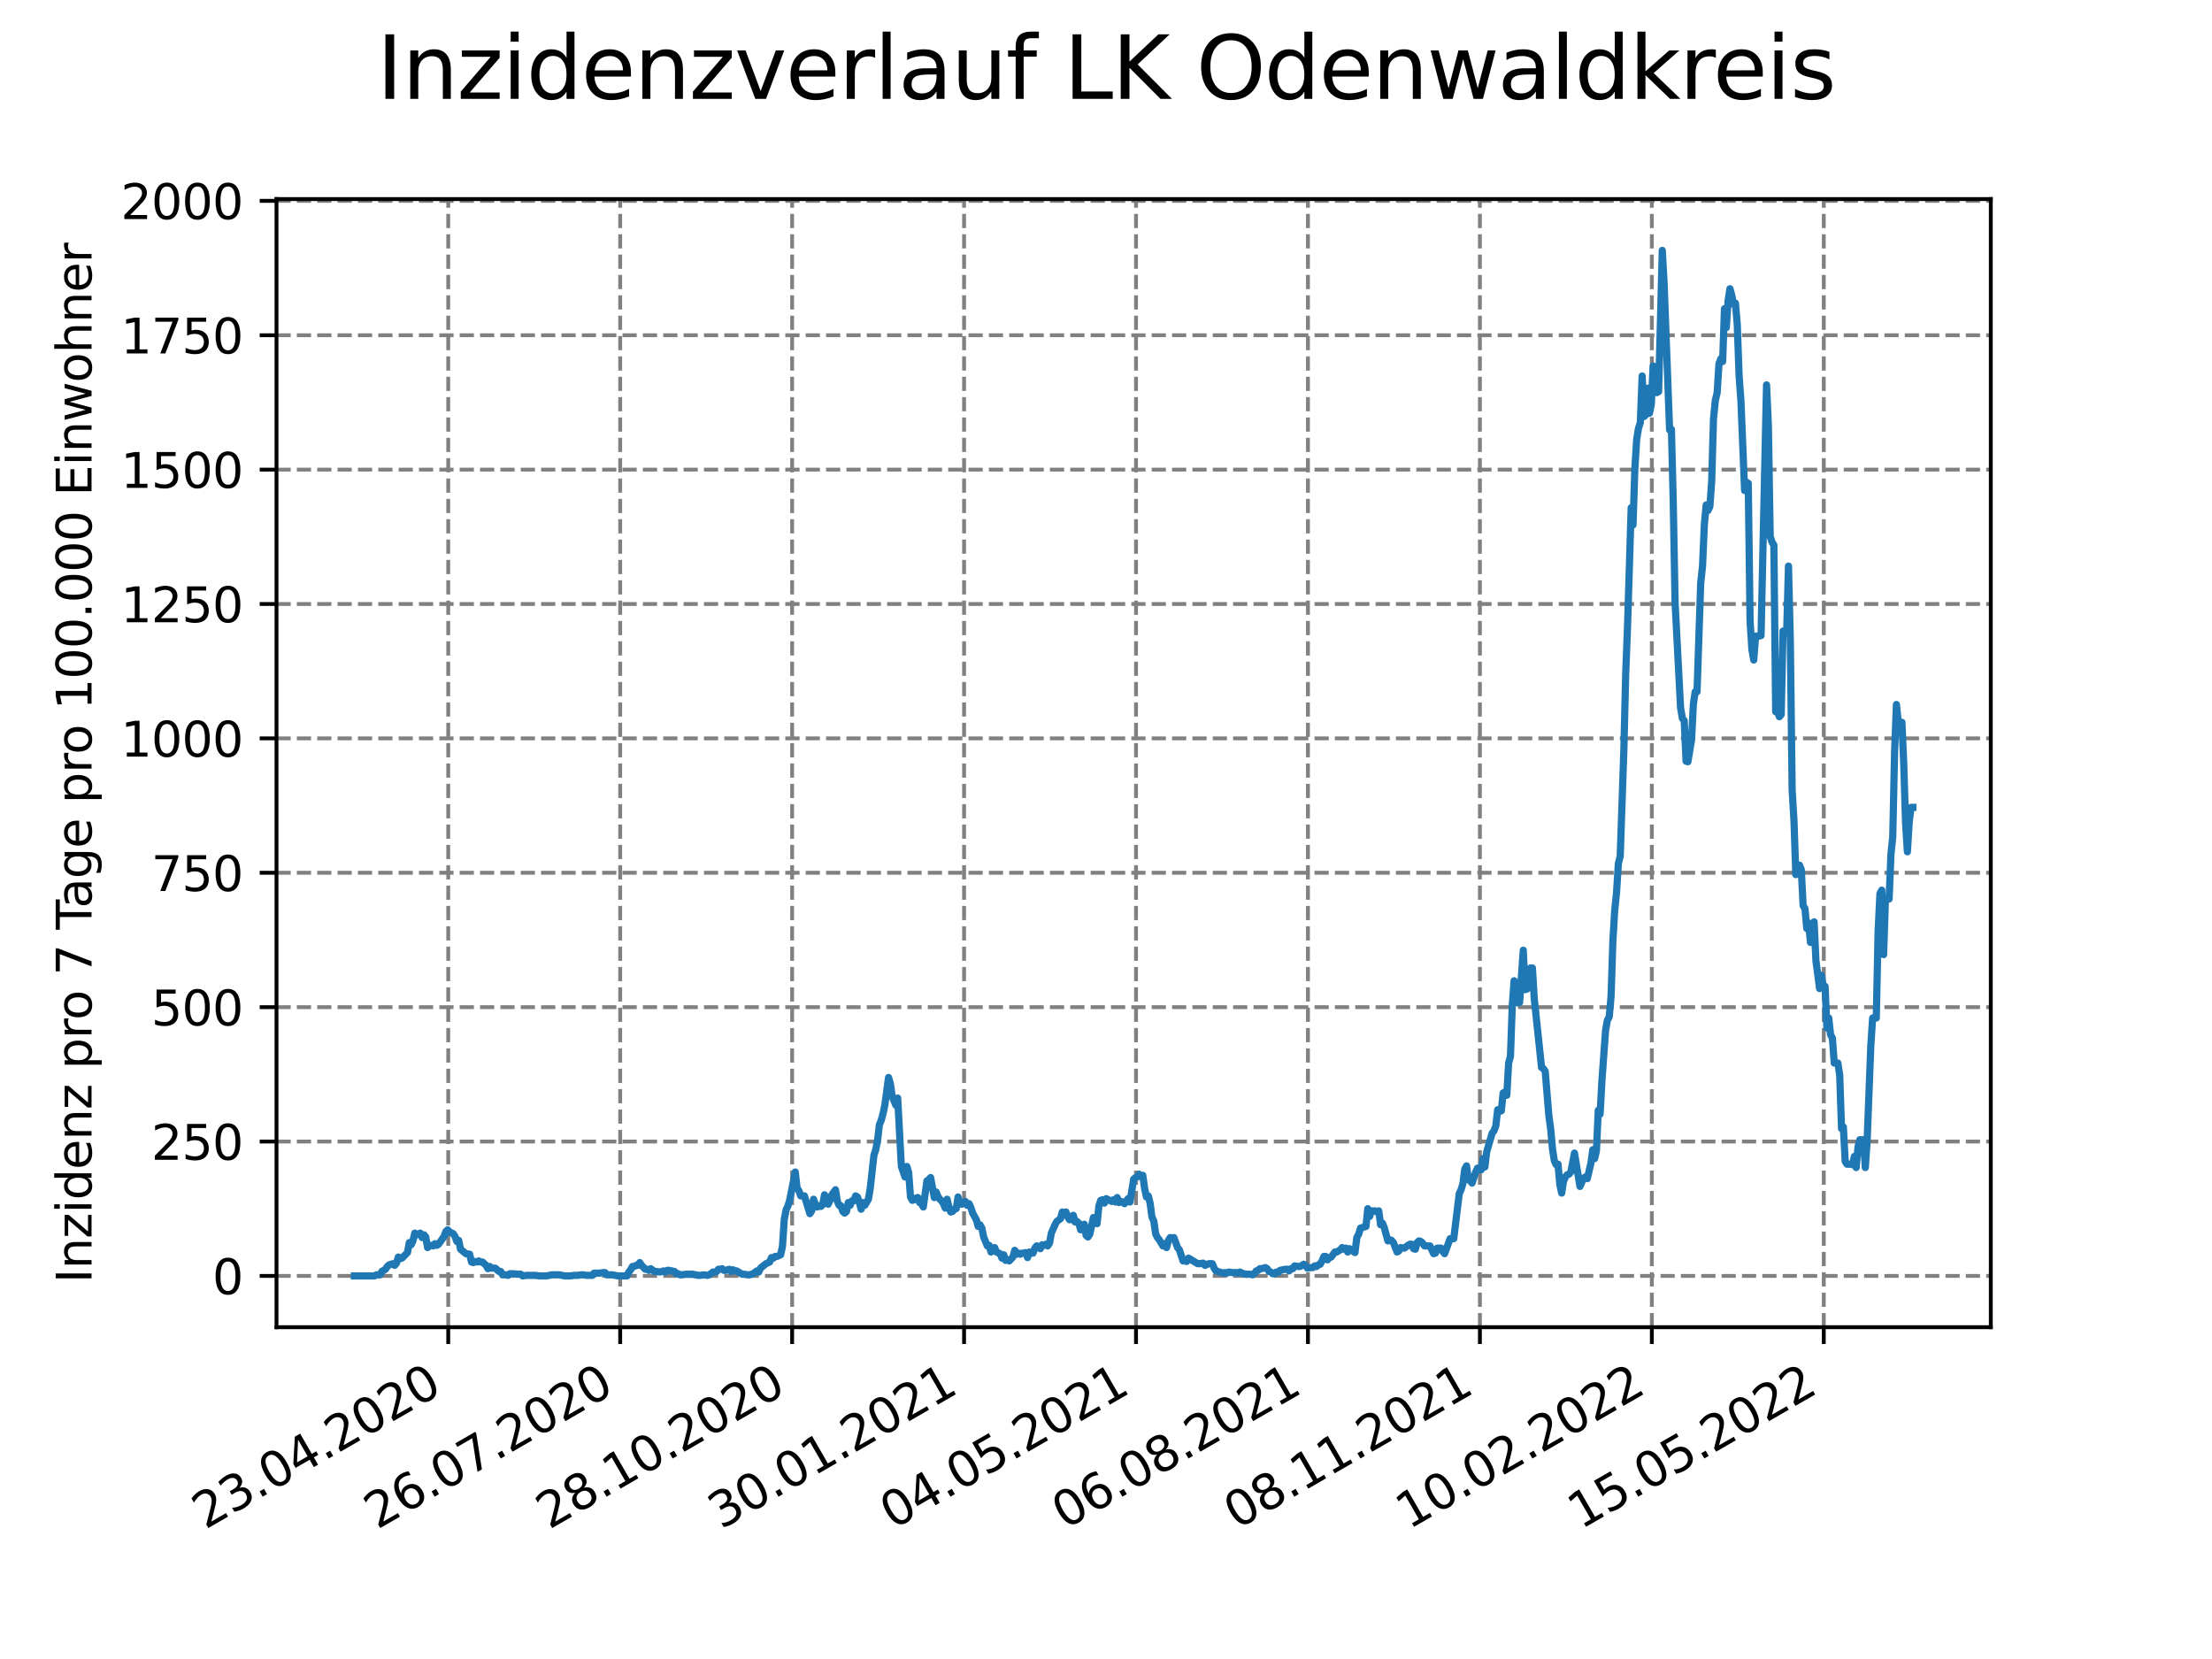 <?xml version="1.0" encoding="utf-8" standalone="no"?>
<!DOCTYPE svg PUBLIC "-//W3C//DTD SVG 1.1//EN"
  "http://www.w3.org/Graphics/SVG/1.1/DTD/svg11.dtd">
<svg xmlns:xlink="http://www.w3.org/1999/xlink" width="460.8pt" height="345.6pt" viewBox="0 0 460.8 345.6" xmlns="http://www.w3.org/2000/svg" version="1.1">
 <defs>
  <style type="text/css">*{stroke-linejoin: round; stroke-linecap: butt}</style>
 </defs>
 <g id="figure_1">
  <g id="patch_1">
   <path d="M 0 345.6 
L 460.8 345.6 
L 460.8 0 
L 0 0 
z
" style="fill: #ffffff"/>
  </g>
  <g id="axes_1">
   <g id="patch_2">
    <path d="M 57.6 276.48 
L 414.72 276.48 
L 414.72 41.472 
L 57.6 41.472 
z
" style="fill: #ffffff"/>
   </g>
   <g id="matplotlib.axis_1">
    <g id="xtick_1">
     <g id="line2d_1">
      <path d="M 93.377 276.48 
L 93.377 41.472 
" clip-path="url(#p7e1a5d6725)" style="fill: none; stroke-dasharray: 2.96,1.28; stroke-dashoffset: 0; stroke: #808080; stroke-width: 0.8"/>
     </g>
     <g id="line2d_2">
      <defs>
       <path id="m91a4642783" d="M 0 0 
L 0 3.5 
" style="stroke: #000000; stroke-width: 0.8"/>
      </defs>
      <g>
       <use xlink:href="#m91a4642783" x="93.377" y="276.48" style="stroke: #000000; stroke-width: 0.8"/>
      </g>
     </g>
     <g id="text_1">
      <!-- 23.04.2020 -->
      <g transform="translate(42.752 318.689)rotate(-30)scale(0.1 -0.1)">
       <defs>
        <path id="DejaVuSans-32" d="M 1228 531 
L 3431 531 
L 3431 0 
L 469 0 
L 469 531 
Q 828 903 1448 1529 
Q 2069 2156 2228 2338 
Q 2531 2678 2651 2914 
Q 2772 3150 2772 3378 
Q 2772 3750 2511 3984 
Q 2250 4219 1831 4219 
Q 1534 4219 1204 4116 
Q 875 4013 500 3803 
L 500 4441 
Q 881 4594 1212 4672 
Q 1544 4750 1819 4750 
Q 2544 4750 2975 4387 
Q 3406 4025 3406 3419 
Q 3406 3131 3298 2873 
Q 3191 2616 2906 2266 
Q 2828 2175 2409 1742 
Q 1991 1309 1228 531 
z
" transform="scale(0.016)"/>
        <path id="DejaVuSans-33" d="M 2597 2516 
Q 3050 2419 3304 2112 
Q 3559 1806 3559 1356 
Q 3559 666 3084 287 
Q 2609 -91 1734 -91 
Q 1441 -91 1130 -33 
Q 819 25 488 141 
L 488 750 
Q 750 597 1062 519 
Q 1375 441 1716 441 
Q 2309 441 2620 675 
Q 2931 909 2931 1356 
Q 2931 1769 2642 2001 
Q 2353 2234 1838 2234 
L 1294 2234 
L 1294 2753 
L 1863 2753 
Q 2328 2753 2575 2939 
Q 2822 3125 2822 3475 
Q 2822 3834 2567 4026 
Q 2313 4219 1838 4219 
Q 1578 4219 1281 4162 
Q 984 4106 628 3988 
L 628 4550 
Q 988 4650 1302 4700 
Q 1616 4750 1894 4750 
Q 2613 4750 3031 4423 
Q 3450 4097 3450 3541 
Q 3450 3153 3228 2886 
Q 3006 2619 2597 2516 
z
" transform="scale(0.016)"/>
        <path id="DejaVuSans-2e" d="M 684 794 
L 1344 794 
L 1344 0 
L 684 0 
L 684 794 
z
" transform="scale(0.016)"/>
        <path id="DejaVuSans-30" d="M 2034 4250 
Q 1547 4250 1301 3770 
Q 1056 3291 1056 2328 
Q 1056 1369 1301 889 
Q 1547 409 2034 409 
Q 2525 409 2770 889 
Q 3016 1369 3016 2328 
Q 3016 3291 2770 3770 
Q 2525 4250 2034 4250 
z
M 2034 4750 
Q 2819 4750 3233 4129 
Q 3647 3509 3647 2328 
Q 3647 1150 3233 529 
Q 2819 -91 2034 -91 
Q 1250 -91 836 529 
Q 422 1150 422 2328 
Q 422 3509 836 4129 
Q 1250 4750 2034 4750 
z
" transform="scale(0.016)"/>
        <path id="DejaVuSans-34" d="M 2419 4116 
L 825 1625 
L 2419 1625 
L 2419 4116 
z
M 2253 4666 
L 3047 4666 
L 3047 1625 
L 3713 1625 
L 3713 1100 
L 3047 1100 
L 3047 0 
L 2419 0 
L 2419 1100 
L 313 1100 
L 313 1709 
L 2253 4666 
z
" transform="scale(0.016)"/>
       </defs>
       <use xlink:href="#DejaVuSans-32"/>
       <use xlink:href="#DejaVuSans-33" x="63.623"/>
       <use xlink:href="#DejaVuSans-2e" x="127.246"/>
       <use xlink:href="#DejaVuSans-30" x="159.033"/>
       <use xlink:href="#DejaVuSans-34" x="222.656"/>
       <use xlink:href="#DejaVuSans-2e" x="286.279"/>
       <use xlink:href="#DejaVuSans-32" x="318.066"/>
       <use xlink:href="#DejaVuSans-30" x="381.689"/>
       <use xlink:href="#DejaVuSans-32" x="445.312"/>
       <use xlink:href="#DejaVuSans-30" x="508.936"/>
      </g>
     </g>
    </g>
    <g id="xtick_2">
     <g id="line2d_3">
      <path d="M 129.196 276.48 
L 129.196 41.472 
" clip-path="url(#p7e1a5d6725)" style="fill: none; stroke-dasharray: 2.96,1.28; stroke-dashoffset: 0; stroke: #808080; stroke-width: 0.8"/>
     </g>
     <g id="line2d_4">
      <g>
       <use xlink:href="#m91a4642783" x="129.196" y="276.48" style="stroke: #000000; stroke-width: 0.8"/>
      </g>
     </g>
     <g id="text_2">
      <!-- 26.07.2020 -->
      <g transform="translate(78.571 318.689)rotate(-30)scale(0.1 -0.1)">
       <defs>
        <path id="DejaVuSans-36" d="M 2113 2584 
Q 1688 2584 1439 2293 
Q 1191 2003 1191 1497 
Q 1191 994 1439 701 
Q 1688 409 2113 409 
Q 2538 409 2786 701 
Q 3034 994 3034 1497 
Q 3034 2003 2786 2293 
Q 2538 2584 2113 2584 
z
M 3366 4563 
L 3366 3988 
Q 3128 4100 2886 4159 
Q 2644 4219 2406 4219 
Q 1781 4219 1451 3797 
Q 1122 3375 1075 2522 
Q 1259 2794 1537 2939 
Q 1816 3084 2150 3084 
Q 2853 3084 3261 2657 
Q 3669 2231 3669 1497 
Q 3669 778 3244 343 
Q 2819 -91 2113 -91 
Q 1303 -91 875 529 
Q 447 1150 447 2328 
Q 447 3434 972 4092 
Q 1497 4750 2381 4750 
Q 2619 4750 2861 4703 
Q 3103 4656 3366 4563 
z
" transform="scale(0.016)"/>
        <path id="DejaVuSans-37" d="M 525 4666 
L 3525 4666 
L 3525 4397 
L 1831 0 
L 1172 0 
L 2766 4134 
L 525 4134 
L 525 4666 
z
" transform="scale(0.016)"/>
       </defs>
       <use xlink:href="#DejaVuSans-32"/>
       <use xlink:href="#DejaVuSans-36" x="63.623"/>
       <use xlink:href="#DejaVuSans-2e" x="127.246"/>
       <use xlink:href="#DejaVuSans-30" x="159.033"/>
       <use xlink:href="#DejaVuSans-37" x="222.656"/>
       <use xlink:href="#DejaVuSans-2e" x="286.279"/>
       <use xlink:href="#DejaVuSans-32" x="318.066"/>
       <use xlink:href="#DejaVuSans-30" x="381.689"/>
       <use xlink:href="#DejaVuSans-32" x="445.312"/>
       <use xlink:href="#DejaVuSans-30" x="508.936"/>
      </g>
     </g>
    </g>
    <g id="xtick_3">
     <g id="line2d_5">
      <path d="M 165.015 276.48 
L 165.015 41.472 
" clip-path="url(#p7e1a5d6725)" style="fill: none; stroke-dasharray: 2.96,1.28; stroke-dashoffset: 0; stroke: #808080; stroke-width: 0.8"/>
     </g>
     <g id="line2d_6">
      <g>
       <use xlink:href="#m91a4642783" x="165.015" y="276.48" style="stroke: #000000; stroke-width: 0.8"/>
      </g>
     </g>
     <g id="text_3">
      <!-- 28.10.2020 -->
      <g transform="translate(114.39 318.689)rotate(-30)scale(0.1 -0.1)">
       <defs>
        <path id="DejaVuSans-38" d="M 2034 2216 
Q 1584 2216 1326 1975 
Q 1069 1734 1069 1313 
Q 1069 891 1326 650 
Q 1584 409 2034 409 
Q 2484 409 2743 651 
Q 3003 894 3003 1313 
Q 3003 1734 2745 1975 
Q 2488 2216 2034 2216 
z
M 1403 2484 
Q 997 2584 770 2862 
Q 544 3141 544 3541 
Q 544 4100 942 4425 
Q 1341 4750 2034 4750 
Q 2731 4750 3128 4425 
Q 3525 4100 3525 3541 
Q 3525 3141 3298 2862 
Q 3072 2584 2669 2484 
Q 3125 2378 3379 2068 
Q 3634 1759 3634 1313 
Q 3634 634 3220 271 
Q 2806 -91 2034 -91 
Q 1263 -91 848 271 
Q 434 634 434 1313 
Q 434 1759 690 2068 
Q 947 2378 1403 2484 
z
M 1172 3481 
Q 1172 3119 1398 2916 
Q 1625 2713 2034 2713 
Q 2441 2713 2670 2916 
Q 2900 3119 2900 3481 
Q 2900 3844 2670 4047 
Q 2441 4250 2034 4250 
Q 1625 4250 1398 4047 
Q 1172 3844 1172 3481 
z
" transform="scale(0.016)"/>
        <path id="DejaVuSans-31" d="M 794 531 
L 1825 531 
L 1825 4091 
L 703 3866 
L 703 4441 
L 1819 4666 
L 2450 4666 
L 2450 531 
L 3481 531 
L 3481 0 
L 794 0 
L 794 531 
z
" transform="scale(0.016)"/>
       </defs>
       <use xlink:href="#DejaVuSans-32"/>
       <use xlink:href="#DejaVuSans-38" x="63.623"/>
       <use xlink:href="#DejaVuSans-2e" x="127.246"/>
       <use xlink:href="#DejaVuSans-31" x="159.033"/>
       <use xlink:href="#DejaVuSans-30" x="222.656"/>
       <use xlink:href="#DejaVuSans-2e" x="286.279"/>
       <use xlink:href="#DejaVuSans-32" x="318.066"/>
       <use xlink:href="#DejaVuSans-30" x="381.689"/>
       <use xlink:href="#DejaVuSans-32" x="445.312"/>
       <use xlink:href="#DejaVuSans-30" x="508.936"/>
      </g>
     </g>
    </g>
    <g id="xtick_4">
     <g id="line2d_7">
      <path d="M 200.833 276.48 
L 200.833 41.472 
" clip-path="url(#p7e1a5d6725)" style="fill: none; stroke-dasharray: 2.96,1.28; stroke-dashoffset: 0; stroke: #808080; stroke-width: 0.8"/>
     </g>
     <g id="line2d_8">
      <g>
       <use xlink:href="#m91a4642783" x="200.833" y="276.48" style="stroke: #000000; stroke-width: 0.8"/>
      </g>
     </g>
     <g id="text_4">
      <!-- 30.01.2021 -->
      <g transform="translate(150.208 318.689)rotate(-30)scale(0.1 -0.1)">
       <use xlink:href="#DejaVuSans-33"/>
       <use xlink:href="#DejaVuSans-30" x="63.623"/>
       <use xlink:href="#DejaVuSans-2e" x="127.246"/>
       <use xlink:href="#DejaVuSans-30" x="159.033"/>
       <use xlink:href="#DejaVuSans-31" x="222.656"/>
       <use xlink:href="#DejaVuSans-2e" x="286.279"/>
       <use xlink:href="#DejaVuSans-32" x="318.066"/>
       <use xlink:href="#DejaVuSans-30" x="381.689"/>
       <use xlink:href="#DejaVuSans-32" x="445.312"/>
       <use xlink:href="#DejaVuSans-31" x="508.936"/>
      </g>
     </g>
    </g>
    <g id="xtick_5">
     <g id="line2d_9">
      <path d="M 236.652 276.48 
L 236.652 41.472 
" clip-path="url(#p7e1a5d6725)" style="fill: none; stroke-dasharray: 2.96,1.28; stroke-dashoffset: 0; stroke: #808080; stroke-width: 0.8"/>
     </g>
     <g id="line2d_10">
      <g>
       <use xlink:href="#m91a4642783" x="236.652" y="276.48" style="stroke: #000000; stroke-width: 0.8"/>
      </g>
     </g>
     <g id="text_5">
      <!-- 04.05.2021 -->
      <g transform="translate(186.027 318.689)rotate(-30)scale(0.1 -0.1)">
       <defs>
        <path id="DejaVuSans-35" d="M 691 4666 
L 3169 4666 
L 3169 4134 
L 1269 4134 
L 1269 2991 
Q 1406 3038 1543 3061 
Q 1681 3084 1819 3084 
Q 2600 3084 3056 2656 
Q 3513 2228 3513 1497 
Q 3513 744 3044 326 
Q 2575 -91 1722 -91 
Q 1428 -91 1123 -41 
Q 819 9 494 109 
L 494 744 
Q 775 591 1075 516 
Q 1375 441 1709 441 
Q 2250 441 2565 725 
Q 2881 1009 2881 1497 
Q 2881 1984 2565 2268 
Q 2250 2553 1709 2553 
Q 1456 2553 1204 2497 
Q 953 2441 691 2322 
L 691 4666 
z
" transform="scale(0.016)"/>
       </defs>
       <use xlink:href="#DejaVuSans-30"/>
       <use xlink:href="#DejaVuSans-34" x="63.623"/>
       <use xlink:href="#DejaVuSans-2e" x="127.246"/>
       <use xlink:href="#DejaVuSans-30" x="159.033"/>
       <use xlink:href="#DejaVuSans-35" x="222.656"/>
       <use xlink:href="#DejaVuSans-2e" x="286.279"/>
       <use xlink:href="#DejaVuSans-32" x="318.066"/>
       <use xlink:href="#DejaVuSans-30" x="381.689"/>
       <use xlink:href="#DejaVuSans-32" x="445.312"/>
       <use xlink:href="#DejaVuSans-31" x="508.936"/>
      </g>
     </g>
    </g>
    <g id="xtick_6">
     <g id="line2d_11">
      <path d="M 272.471 276.48 
L 272.471 41.472 
" clip-path="url(#p7e1a5d6725)" style="fill: none; stroke-dasharray: 2.96,1.28; stroke-dashoffset: 0; stroke: #808080; stroke-width: 0.8"/>
     </g>
     <g id="line2d_12">
      <g>
       <use xlink:href="#m91a4642783" x="272.471" y="276.48" style="stroke: #000000; stroke-width: 0.8"/>
      </g>
     </g>
     <g id="text_6">
      <!-- 06.08.2021 -->
      <g transform="translate(221.846 318.689)rotate(-30)scale(0.1 -0.1)">
       <use xlink:href="#DejaVuSans-30"/>
       <use xlink:href="#DejaVuSans-36" x="63.623"/>
       <use xlink:href="#DejaVuSans-2e" x="127.246"/>
       <use xlink:href="#DejaVuSans-30" x="159.033"/>
       <use xlink:href="#DejaVuSans-38" x="222.656"/>
       <use xlink:href="#DejaVuSans-2e" x="286.279"/>
       <use xlink:href="#DejaVuSans-32" x="318.066"/>
       <use xlink:href="#DejaVuSans-30" x="381.689"/>
       <use xlink:href="#DejaVuSans-32" x="445.312"/>
       <use xlink:href="#DejaVuSans-31" x="508.936"/>
      </g>
     </g>
    </g>
    <g id="xtick_7">
     <g id="line2d_13">
      <path d="M 308.29 276.48 
L 308.29 41.472 
" clip-path="url(#p7e1a5d6725)" style="fill: none; stroke-dasharray: 2.96,1.28; stroke-dashoffset: 0; stroke: #808080; stroke-width: 0.8"/>
     </g>
     <g id="line2d_14">
      <g>
       <use xlink:href="#m91a4642783" x="308.29" y="276.48" style="stroke: #000000; stroke-width: 0.8"/>
      </g>
     </g>
     <g id="text_7">
      <!-- 08.11.2021 -->
      <g transform="translate(257.664 318.689)rotate(-30)scale(0.1 -0.1)">
       <use xlink:href="#DejaVuSans-30"/>
       <use xlink:href="#DejaVuSans-38" x="63.623"/>
       <use xlink:href="#DejaVuSans-2e" x="127.246"/>
       <use xlink:href="#DejaVuSans-31" x="159.033"/>
       <use xlink:href="#DejaVuSans-31" x="222.656"/>
       <use xlink:href="#DejaVuSans-2e" x="286.279"/>
       <use xlink:href="#DejaVuSans-32" x="318.066"/>
       <use xlink:href="#DejaVuSans-30" x="381.689"/>
       <use xlink:href="#DejaVuSans-32" x="445.312"/>
       <use xlink:href="#DejaVuSans-31" x="508.936"/>
      </g>
     </g>
    </g>
    <g id="xtick_8">
     <g id="line2d_15">
      <path d="M 344.108 276.48 
L 344.108 41.472 
" clip-path="url(#p7e1a5d6725)" style="fill: none; stroke-dasharray: 2.96,1.28; stroke-dashoffset: 0; stroke: #808080; stroke-width: 0.8"/>
     </g>
     <g id="line2d_16">
      <g>
       <use xlink:href="#m91a4642783" x="344.108" y="276.48" style="stroke: #000000; stroke-width: 0.8"/>
      </g>
     </g>
     <g id="text_8">
      <!-- 10.02.2022 -->
      <g transform="translate(293.483 318.689)rotate(-30)scale(0.1 -0.1)">
       <use xlink:href="#DejaVuSans-31"/>
       <use xlink:href="#DejaVuSans-30" x="63.623"/>
       <use xlink:href="#DejaVuSans-2e" x="127.246"/>
       <use xlink:href="#DejaVuSans-30" x="159.033"/>
       <use xlink:href="#DejaVuSans-32" x="222.656"/>
       <use xlink:href="#DejaVuSans-2e" x="286.279"/>
       <use xlink:href="#DejaVuSans-32" x="318.066"/>
       <use xlink:href="#DejaVuSans-30" x="381.689"/>
       <use xlink:href="#DejaVuSans-32" x="445.312"/>
       <use xlink:href="#DejaVuSans-32" x="508.936"/>
      </g>
     </g>
    </g>
    <g id="xtick_9">
     <g id="line2d_17">
      <path d="M 379.927 276.48 
L 379.927 41.472 
" clip-path="url(#p7e1a5d6725)" style="fill: none; stroke-dasharray: 2.96,1.28; stroke-dashoffset: 0; stroke: #808080; stroke-width: 0.8"/>
     </g>
     <g id="line2d_18">
      <g>
       <use xlink:href="#m91a4642783" x="379.927" y="276.48" style="stroke: #000000; stroke-width: 0.8"/>
      </g>
     </g>
     <g id="text_9">
      <!-- 15.05.2022 -->
      <g transform="translate(329.302 318.689)rotate(-30)scale(0.1 -0.1)">
       <use xlink:href="#DejaVuSans-31"/>
       <use xlink:href="#DejaVuSans-35" x="63.623"/>
       <use xlink:href="#DejaVuSans-2e" x="127.246"/>
       <use xlink:href="#DejaVuSans-30" x="159.033"/>
       <use xlink:href="#DejaVuSans-35" x="222.656"/>
       <use xlink:href="#DejaVuSans-2e" x="286.279"/>
       <use xlink:href="#DejaVuSans-32" x="318.066"/>
       <use xlink:href="#DejaVuSans-30" x="381.689"/>
       <use xlink:href="#DejaVuSans-32" x="445.312"/>
       <use xlink:href="#DejaVuSans-32" x="508.936"/>
      </g>
     </g>
    </g>
   </g>
   <g id="matplotlib.axis_2">
    <g id="ytick_1">
     <g id="line2d_19">
      <path d="M 57.6 265.798 
L 414.72 265.798 
" clip-path="url(#p7e1a5d6725)" style="fill: none; stroke-dasharray: 2.96,1.28; stroke-dashoffset: 0; stroke: #808080; stroke-width: 0.8"/>
     </g>
     <g id="line2d_20">
      <defs>
       <path id="mdc0edb775e" d="M 0 0 
L -3.5 0 
" style="stroke: #000000; stroke-width: 0.8"/>
      </defs>
      <g>
       <use xlink:href="#mdc0edb775e" x="57.6" y="265.798" style="stroke: #000000; stroke-width: 0.8"/>
      </g>
     </g>
     <g id="text_10">
      <!-- 0 -->
      <g transform="translate(44.237 269.597)scale(0.1 -0.1)">
       <use xlink:href="#DejaVuSans-30"/>
      </g>
     </g>
    </g>
    <g id="ytick_2">
     <g id="line2d_21">
      <path d="M 57.6 237.803 
L 414.72 237.803 
" clip-path="url(#p7e1a5d6725)" style="fill: none; stroke-dasharray: 2.96,1.28; stroke-dashoffset: 0; stroke: #808080; stroke-width: 0.8"/>
     </g>
     <g id="line2d_22">
      <g>
       <use xlink:href="#mdc0edb775e" x="57.6" y="237.803" style="stroke: #000000; stroke-width: 0.8"/>
      </g>
     </g>
     <g id="text_11">
      <!-- 250 -->
      <g transform="translate(31.512 241.602)scale(0.1 -0.1)">
       <use xlink:href="#DejaVuSans-32"/>
       <use xlink:href="#DejaVuSans-35" x="63.623"/>
       <use xlink:href="#DejaVuSans-30" x="127.246"/>
      </g>
     </g>
    </g>
    <g id="ytick_3">
     <g id="line2d_23">
      <path d="M 57.6 209.809 
L 414.72 209.809 
" clip-path="url(#p7e1a5d6725)" style="fill: none; stroke-dasharray: 2.96,1.28; stroke-dashoffset: 0; stroke: #808080; stroke-width: 0.8"/>
     </g>
     <g id="line2d_24">
      <g>
       <use xlink:href="#mdc0edb775e" x="57.6" y="209.809" style="stroke: #000000; stroke-width: 0.8"/>
      </g>
     </g>
     <g id="text_12">
      <!-- 500 -->
      <g transform="translate(31.512 213.608)scale(0.1 -0.1)">
       <use xlink:href="#DejaVuSans-35"/>
       <use xlink:href="#DejaVuSans-30" x="63.623"/>
       <use xlink:href="#DejaVuSans-30" x="127.246"/>
      </g>
     </g>
    </g>
    <g id="ytick_4">
     <g id="line2d_25">
      <path d="M 57.6 181.814 
L 414.72 181.814 
" clip-path="url(#p7e1a5d6725)" style="fill: none; stroke-dasharray: 2.96,1.28; stroke-dashoffset: 0; stroke: #808080; stroke-width: 0.8"/>
     </g>
     <g id="line2d_26">
      <g>
       <use xlink:href="#mdc0edb775e" x="57.6" y="181.814" style="stroke: #000000; stroke-width: 0.8"/>
      </g>
     </g>
     <g id="text_13">
      <!-- 750 -->
      <g transform="translate(31.512 185.613)scale(0.1 -0.1)">
       <use xlink:href="#DejaVuSans-37"/>
       <use xlink:href="#DejaVuSans-35" x="63.623"/>
       <use xlink:href="#DejaVuSans-30" x="127.246"/>
      </g>
     </g>
    </g>
    <g id="ytick_5">
     <g id="line2d_27">
      <path d="M 57.6 153.82 
L 414.72 153.82 
" clip-path="url(#p7e1a5d6725)" style="fill: none; stroke-dasharray: 2.96,1.28; stroke-dashoffset: 0; stroke: #808080; stroke-width: 0.8"/>
     </g>
     <g id="line2d_28">
      <g>
       <use xlink:href="#mdc0edb775e" x="57.6" y="153.82" style="stroke: #000000; stroke-width: 0.8"/>
      </g>
     </g>
     <g id="text_14">
      <!-- 1000 -->
      <g transform="translate(25.15 157.619)scale(0.1 -0.1)">
       <use xlink:href="#DejaVuSans-31"/>
       <use xlink:href="#DejaVuSans-30" x="63.623"/>
       <use xlink:href="#DejaVuSans-30" x="127.246"/>
       <use xlink:href="#DejaVuSans-30" x="190.869"/>
      </g>
     </g>
    </g>
    <g id="ytick_6">
     <g id="line2d_29">
      <path d="M 57.6 125.825 
L 414.72 125.825 
" clip-path="url(#p7e1a5d6725)" style="fill: none; stroke-dasharray: 2.96,1.28; stroke-dashoffset: 0; stroke: #808080; stroke-width: 0.8"/>
     </g>
     <g id="line2d_30">
      <g>
       <use xlink:href="#mdc0edb775e" x="57.6" y="125.825" style="stroke: #000000; stroke-width: 0.8"/>
      </g>
     </g>
     <g id="text_15">
      <!-- 1250 -->
      <g transform="translate(25.15 129.624)scale(0.1 -0.1)">
       <use xlink:href="#DejaVuSans-31"/>
       <use xlink:href="#DejaVuSans-32" x="63.623"/>
       <use xlink:href="#DejaVuSans-35" x="127.246"/>
       <use xlink:href="#DejaVuSans-30" x="190.869"/>
      </g>
     </g>
    </g>
    <g id="ytick_7">
     <g id="line2d_31">
      <path d="M 57.6 97.83 
L 414.72 97.83 
" clip-path="url(#p7e1a5d6725)" style="fill: none; stroke-dasharray: 2.96,1.28; stroke-dashoffset: 0; stroke: #808080; stroke-width: 0.8"/>
     </g>
     <g id="line2d_32">
      <g>
       <use xlink:href="#mdc0edb775e" x="57.6" y="97.83" style="stroke: #000000; stroke-width: 0.8"/>
      </g>
     </g>
     <g id="text_16">
      <!-- 1500 -->
      <g transform="translate(25.15 101.63)scale(0.1 -0.1)">
       <use xlink:href="#DejaVuSans-31"/>
       <use xlink:href="#DejaVuSans-35" x="63.623"/>
       <use xlink:href="#DejaVuSans-30" x="127.246"/>
       <use xlink:href="#DejaVuSans-30" x="190.869"/>
      </g>
     </g>
    </g>
    <g id="ytick_8">
     <g id="line2d_33">
      <path d="M 57.6 69.836 
L 414.72 69.836 
" clip-path="url(#p7e1a5d6725)" style="fill: none; stroke-dasharray: 2.96,1.28; stroke-dashoffset: 0; stroke: #808080; stroke-width: 0.8"/>
     </g>
     <g id="line2d_34">
      <g>
       <use xlink:href="#mdc0edb775e" x="57.6" y="69.836" style="stroke: #000000; stroke-width: 0.8"/>
      </g>
     </g>
     <g id="text_17">
      <!-- 1750 -->
      <g transform="translate(25.15 73.635)scale(0.1 -0.1)">
       <use xlink:href="#DejaVuSans-31"/>
       <use xlink:href="#DejaVuSans-37" x="63.623"/>
       <use xlink:href="#DejaVuSans-35" x="127.246"/>
       <use xlink:href="#DejaVuSans-30" x="190.869"/>
      </g>
     </g>
    </g>
    <g id="ytick_9">
     <g id="line2d_35">
      <path d="M 57.6 41.841 
L 414.72 41.841 
" clip-path="url(#p7e1a5d6725)" style="fill: none; stroke-dasharray: 2.96,1.28; stroke-dashoffset: 0; stroke: #808080; stroke-width: 0.8"/>
     </g>
     <g id="line2d_36">
      <g>
       <use xlink:href="#mdc0edb775e" x="57.6" y="41.841" style="stroke: #000000; stroke-width: 0.8"/>
      </g>
     </g>
     <g id="text_18">
      <!-- 2000 -->
      <g transform="translate(25.15 45.641)scale(0.1 -0.1)">
       <use xlink:href="#DejaVuSans-32"/>
       <use xlink:href="#DejaVuSans-30" x="63.623"/>
       <use xlink:href="#DejaVuSans-30" x="127.246"/>
       <use xlink:href="#DejaVuSans-30" x="190.869"/>
      </g>
     </g>
    </g>
    <g id="text_19">
     <!-- Inzidenz pro 7 Tage pro 100.000 Einwohner -->
     <g transform="translate(19.07 267.301)rotate(-90)scale(0.1 -0.1)">
      <defs>
       <path id="DejaVuSans-49" d="M 628 4666 
L 1259 4666 
L 1259 0 
L 628 0 
L 628 4666 
z
" transform="scale(0.016)"/>
       <path id="DejaVuSans-6e" d="M 3513 2113 
L 3513 0 
L 2938 0 
L 2938 2094 
Q 2938 2591 2744 2837 
Q 2550 3084 2163 3084 
Q 1697 3084 1428 2787 
Q 1159 2491 1159 1978 
L 1159 0 
L 581 0 
L 581 3500 
L 1159 3500 
L 1159 2956 
Q 1366 3272 1645 3428 
Q 1925 3584 2291 3584 
Q 2894 3584 3203 3211 
Q 3513 2838 3513 2113 
z
" transform="scale(0.016)"/>
       <path id="DejaVuSans-7a" d="M 353 3500 
L 3084 3500 
L 3084 2975 
L 922 459 
L 3084 459 
L 3084 0 
L 275 0 
L 275 525 
L 2438 3041 
L 353 3041 
L 353 3500 
z
" transform="scale(0.016)"/>
       <path id="DejaVuSans-69" d="M 603 3500 
L 1178 3500 
L 1178 0 
L 603 0 
L 603 3500 
z
M 603 4863 
L 1178 4863 
L 1178 4134 
L 603 4134 
L 603 4863 
z
" transform="scale(0.016)"/>
       <path id="DejaVuSans-64" d="M 2906 2969 
L 2906 4863 
L 3481 4863 
L 3481 0 
L 2906 0 
L 2906 525 
Q 2725 213 2448 61 
Q 2172 -91 1784 -91 
Q 1150 -91 751 415 
Q 353 922 353 1747 
Q 353 2572 751 3078 
Q 1150 3584 1784 3584 
Q 2172 3584 2448 3432 
Q 2725 3281 2906 2969 
z
M 947 1747 
Q 947 1113 1208 752 
Q 1469 391 1925 391 
Q 2381 391 2643 752 
Q 2906 1113 2906 1747 
Q 2906 2381 2643 2742 
Q 2381 3103 1925 3103 
Q 1469 3103 1208 2742 
Q 947 2381 947 1747 
z
" transform="scale(0.016)"/>
       <path id="DejaVuSans-65" d="M 3597 1894 
L 3597 1613 
L 953 1613 
Q 991 1019 1311 708 
Q 1631 397 2203 397 
Q 2534 397 2845 478 
Q 3156 559 3463 722 
L 3463 178 
Q 3153 47 2828 -22 
Q 2503 -91 2169 -91 
Q 1331 -91 842 396 
Q 353 884 353 1716 
Q 353 2575 817 3079 
Q 1281 3584 2069 3584 
Q 2775 3584 3186 3129 
Q 3597 2675 3597 1894 
z
M 3022 2063 
Q 3016 2534 2758 2815 
Q 2500 3097 2075 3097 
Q 1594 3097 1305 2825 
Q 1016 2553 972 2059 
L 3022 2063 
z
" transform="scale(0.016)"/>
       <path id="DejaVuSans-20" transform="scale(0.016)"/>
       <path id="DejaVuSans-70" d="M 1159 525 
L 1159 -1331 
L 581 -1331 
L 581 3500 
L 1159 3500 
L 1159 2969 
Q 1341 3281 1617 3432 
Q 1894 3584 2278 3584 
Q 2916 3584 3314 3078 
Q 3713 2572 3713 1747 
Q 3713 922 3314 415 
Q 2916 -91 2278 -91 
Q 1894 -91 1617 61 
Q 1341 213 1159 525 
z
M 3116 1747 
Q 3116 2381 2855 2742 
Q 2594 3103 2138 3103 
Q 1681 3103 1420 2742 
Q 1159 2381 1159 1747 
Q 1159 1113 1420 752 
Q 1681 391 2138 391 
Q 2594 391 2855 752 
Q 3116 1113 3116 1747 
z
" transform="scale(0.016)"/>
       <path id="DejaVuSans-72" d="M 2631 2963 
Q 2534 3019 2420 3045 
Q 2306 3072 2169 3072 
Q 1681 3072 1420 2755 
Q 1159 2438 1159 1844 
L 1159 0 
L 581 0 
L 581 3500 
L 1159 3500 
L 1159 2956 
Q 1341 3275 1631 3429 
Q 1922 3584 2338 3584 
Q 2397 3584 2469 3576 
Q 2541 3569 2628 3553 
L 2631 2963 
z
" transform="scale(0.016)"/>
       <path id="DejaVuSans-6f" d="M 1959 3097 
Q 1497 3097 1228 2736 
Q 959 2375 959 1747 
Q 959 1119 1226 758 
Q 1494 397 1959 397 
Q 2419 397 2687 759 
Q 2956 1122 2956 1747 
Q 2956 2369 2687 2733 
Q 2419 3097 1959 3097 
z
M 1959 3584 
Q 2709 3584 3137 3096 
Q 3566 2609 3566 1747 
Q 3566 888 3137 398 
Q 2709 -91 1959 -91 
Q 1206 -91 779 398 
Q 353 888 353 1747 
Q 353 2609 779 3096 
Q 1206 3584 1959 3584 
z
" transform="scale(0.016)"/>
       <path id="DejaVuSans-54" d="M -19 4666 
L 3928 4666 
L 3928 4134 
L 2272 4134 
L 2272 0 
L 1638 0 
L 1638 4134 
L -19 4134 
L -19 4666 
z
" transform="scale(0.016)"/>
       <path id="DejaVuSans-61" d="M 2194 1759 
Q 1497 1759 1228 1600 
Q 959 1441 959 1056 
Q 959 750 1161 570 
Q 1363 391 1709 391 
Q 2188 391 2477 730 
Q 2766 1069 2766 1631 
L 2766 1759 
L 2194 1759 
z
M 3341 1997 
L 3341 0 
L 2766 0 
L 2766 531 
Q 2569 213 2275 61 
Q 1981 -91 1556 -91 
Q 1019 -91 701 211 
Q 384 513 384 1019 
Q 384 1609 779 1909 
Q 1175 2209 1959 2209 
L 2766 2209 
L 2766 2266 
Q 2766 2663 2505 2880 
Q 2244 3097 1772 3097 
Q 1472 3097 1187 3025 
Q 903 2953 641 2809 
L 641 3341 
Q 956 3463 1253 3523 
Q 1550 3584 1831 3584 
Q 2591 3584 2966 3190 
Q 3341 2797 3341 1997 
z
" transform="scale(0.016)"/>
       <path id="DejaVuSans-67" d="M 2906 1791 
Q 2906 2416 2648 2759 
Q 2391 3103 1925 3103 
Q 1463 3103 1205 2759 
Q 947 2416 947 1791 
Q 947 1169 1205 825 
Q 1463 481 1925 481 
Q 2391 481 2648 825 
Q 2906 1169 2906 1791 
z
M 3481 434 
Q 3481 -459 3084 -895 
Q 2688 -1331 1869 -1331 
Q 1566 -1331 1297 -1286 
Q 1028 -1241 775 -1147 
L 775 -588 
Q 1028 -725 1275 -790 
Q 1522 -856 1778 -856 
Q 2344 -856 2625 -561 
Q 2906 -266 2906 331 
L 2906 616 
Q 2728 306 2450 153 
Q 2172 0 1784 0 
Q 1141 0 747 490 
Q 353 981 353 1791 
Q 353 2603 747 3093 
Q 1141 3584 1784 3584 
Q 2172 3584 2450 3431 
Q 2728 3278 2906 2969 
L 2906 3500 
L 3481 3500 
L 3481 434 
z
" transform="scale(0.016)"/>
       <path id="DejaVuSans-45" d="M 628 4666 
L 3578 4666 
L 3578 4134 
L 1259 4134 
L 1259 2753 
L 3481 2753 
L 3481 2222 
L 1259 2222 
L 1259 531 
L 3634 531 
L 3634 0 
L 628 0 
L 628 4666 
z
" transform="scale(0.016)"/>
       <path id="DejaVuSans-77" d="M 269 3500 
L 844 3500 
L 1563 769 
L 2278 3500 
L 2956 3500 
L 3675 769 
L 4391 3500 
L 4966 3500 
L 4050 0 
L 3372 0 
L 2619 2869 
L 1863 0 
L 1184 0 
L 269 3500 
z
" transform="scale(0.016)"/>
       <path id="DejaVuSans-68" d="M 3513 2113 
L 3513 0 
L 2938 0 
L 2938 2094 
Q 2938 2591 2744 2837 
Q 2550 3084 2163 3084 
Q 1697 3084 1428 2787 
Q 1159 2491 1159 1978 
L 1159 0 
L 581 0 
L 581 4863 
L 1159 4863 
L 1159 2956 
Q 1366 3272 1645 3428 
Q 1925 3584 2291 3584 
Q 2894 3584 3203 3211 
Q 3513 2838 3513 2113 
z
" transform="scale(0.016)"/>
      </defs>
      <use xlink:href="#DejaVuSans-49"/>
      <use xlink:href="#DejaVuSans-6e" x="29.492"/>
      <use xlink:href="#DejaVuSans-7a" x="92.871"/>
      <use xlink:href="#DejaVuSans-69" x="145.361"/>
      <use xlink:href="#DejaVuSans-64" x="173.145"/>
      <use xlink:href="#DejaVuSans-65" x="236.621"/>
      <use xlink:href="#DejaVuSans-6e" x="298.145"/>
      <use xlink:href="#DejaVuSans-7a" x="361.523"/>
      <use xlink:href="#DejaVuSans-20" x="414.014"/>
      <use xlink:href="#DejaVuSans-70" x="445.801"/>
      <use xlink:href="#DejaVuSans-72" x="509.277"/>
      <use xlink:href="#DejaVuSans-6f" x="548.141"/>
      <use xlink:href="#DejaVuSans-20" x="609.322"/>
      <use xlink:href="#DejaVuSans-37" x="641.109"/>
      <use xlink:href="#DejaVuSans-20" x="704.732"/>
      <use xlink:href="#DejaVuSans-54" x="736.52"/>
      <use xlink:href="#DejaVuSans-61" x="781.104"/>
      <use xlink:href="#DejaVuSans-67" x="842.383"/>
      <use xlink:href="#DejaVuSans-65" x="905.859"/>
      <use xlink:href="#DejaVuSans-20" x="967.383"/>
      <use xlink:href="#DejaVuSans-70" x="999.17"/>
      <use xlink:href="#DejaVuSans-72" x="1062.646"/>
      <use xlink:href="#DejaVuSans-6f" x="1101.51"/>
      <use xlink:href="#DejaVuSans-20" x="1162.691"/>
      <use xlink:href="#DejaVuSans-31" x="1194.479"/>
      <use xlink:href="#DejaVuSans-30" x="1258.102"/>
      <use xlink:href="#DejaVuSans-30" x="1321.725"/>
      <use xlink:href="#DejaVuSans-2e" x="1385.348"/>
      <use xlink:href="#DejaVuSans-30" x="1417.135"/>
      <use xlink:href="#DejaVuSans-30" x="1480.758"/>
      <use xlink:href="#DejaVuSans-30" x="1544.381"/>
      <use xlink:href="#DejaVuSans-20" x="1608.004"/>
      <use xlink:href="#DejaVuSans-45" x="1639.791"/>
      <use xlink:href="#DejaVuSans-69" x="1702.975"/>
      <use xlink:href="#DejaVuSans-6e" x="1730.758"/>
      <use xlink:href="#DejaVuSans-77" x="1794.137"/>
      <use xlink:href="#DejaVuSans-6f" x="1875.924"/>
      <use xlink:href="#DejaVuSans-68" x="1937.105"/>
      <use xlink:href="#DejaVuSans-6e" x="2000.484"/>
      <use xlink:href="#DejaVuSans-65" x="2063.863"/>
      <use xlink:href="#DejaVuSans-72" x="2125.387"/>
     </g>
    </g>
   </g>
   <g id="line2d_37">
    <path d="M 73.833 265.798 
L 78.024 265.798 
L 78.405 265.566 
L 79.167 265.566 
L 79.548 264.871 
L 80.311 264.408 
L 80.692 263.829 
L 81.073 263.482 
L 81.835 263.25 
L 82.216 263.598 
L 82.597 263.135 
L 82.978 261.861 
L 83.359 262.208 
L 83.74 262.092 
L 84.883 260.934 
L 85.264 258.85 
L 85.645 259.313 
L 86.026 258.503 
L 86.407 256.882 
L 86.788 257.229 
L 87.551 256.882 
L 87.932 257.808 
L 88.313 257.229 
L 88.694 257.692 
L 89.075 259.892 
L 89.456 259.545 
L 89.837 259.429 
L 90.218 259.545 
L 90.599 259.082 
L 90.98 259.429 
L 91.361 259.197 
L 92.504 257.576 
L 92.885 256.534 
L 93.266 256.187 
L 93.647 256.65 
L 94.409 256.997 
L 94.79 257.576 
L 95.172 258.618 
L 95.553 258.387 
L 95.934 260.24 
L 97.077 261.166 
L 97.839 261.282 
L 98.22 262.903 
L 98.601 263.019 
L 98.982 262.787 
L 99.363 262.903 
L 99.744 262.671 
L 100.125 262.903 
L 100.506 262.903 
L 101.268 263.598 
L 101.649 264.292 
L 102.03 263.829 
L 102.411 264.177 
L 103.174 264.177 
L 103.936 264.871 
L 104.317 264.871 
L 104.698 265.566 
L 105.46 265.566 
L 105.841 265.682 
L 106.222 265.335 
L 106.984 265.335 
L 107.746 265.45 
L 108.508 265.45 
L 108.889 265.798 
L 109.651 265.682 
L 111.557 265.682 
L 112.319 265.798 
L 113.843 265.798 
L 114.986 265.566 
L 116.51 265.566 
L 117.653 265.798 
L 118.797 265.798 
L 119.559 265.682 
L 120.321 265.682 
L 121.083 265.566 
L 121.464 265.566 
L 122.226 265.682 
L 123.369 265.682 
L 123.75 265.219 
L 124.893 265.219 
L 125.656 265.103 
L 126.037 265.103 
L 126.418 265.566 
L 127.561 265.566 
L 128.704 265.798 
L 130.609 265.798 
L 130.99 264.987 
L 131.371 264.524 
L 131.752 263.829 
L 132.133 263.829 
L 132.514 263.598 
L 132.895 263.598 
L 133.277 263.019 
L 133.658 263.598 
L 134.42 264.408 
L 134.801 264.408 
L 135.182 264.64 
L 135.563 264.292 
L 136.325 264.871 
L 136.706 264.871 
L 137.468 264.987 
L 138.23 264.756 
L 138.611 264.987 
L 138.992 264.64 
L 139.373 264.64 
L 140.516 264.871 
L 140.898 265.335 
L 141.279 265.335 
L 141.66 265.566 
L 142.041 265.566 
L 142.803 265.45 
L 144.327 265.45 
L 145.47 265.682 
L 145.851 265.682 
L 146.613 265.566 
L 147.375 265.682 
L 147.756 265.566 
L 148.519 264.987 
L 148.9 264.987 
L 149.281 264.871 
L 149.662 264.408 
L 150.043 264.408 
L 150.424 264.292 
L 150.805 264.64 
L 151.186 264.64 
L 151.948 264.408 
L 152.329 264.871 
L 152.71 264.524 
L 153.091 264.756 
L 153.472 264.756 
L 154.615 265.45 
L 154.996 265.45 
L 155.758 265.566 
L 156.14 265.566 
L 156.902 265.335 
L 157.664 264.756 
L 158.045 264.987 
L 158.426 264.177 
L 159.569 263.25 
L 160.331 262.903 
L 160.712 261.977 
L 161.093 262.092 
L 161.474 261.745 
L 161.855 261.745 
L 162.617 261.398 
L 162.998 259.661 
L 163.379 253.987 
L 163.761 252.018 
L 164.142 251.208 
L 164.523 249.934 
L 165.666 244.144 
L 166.047 247.502 
L 166.428 248.081 
L 166.809 249.123 
L 167.571 249.123 
L 168.714 252.829 
L 169.095 252.25 
L 169.476 249.818 
L 169.857 250.86 
L 170.238 251.439 
L 170.619 251.208 
L 171 251.323 
L 171.382 250.976 
L 171.763 248.892 
L 172.144 250.513 
L 172.525 250.86 
L 172.906 250.05 
L 173.287 248.892 
L 174.049 247.849 
L 174.43 250.281 
L 174.811 251.092 
L 175.192 251.208 
L 175.573 252.365 
L 175.954 252.713 
L 176.335 252.365 
L 176.716 250.513 
L 177.097 251.092 
L 177.478 250.165 
L 177.859 250.165 
L 178.24 249.123 
L 178.621 249.355 
L 179.003 250.397 
L 179.384 251.902 
L 179.765 250.513 
L 180.146 251.092 
L 180.908 249.818 
L 181.289 247.502 
L 182.051 240.67 
L 182.432 239.512 
L 182.813 237.544 
L 183.194 234.301 
L 183.575 233.375 
L 183.956 231.985 
L 184.337 230.133 
L 185.099 224.459 
L 185.48 225.732 
L 185.861 228.396 
L 186.624 230.248 
L 187.005 228.743 
L 187.767 242.986 
L 188.529 245.186 
L 188.91 242.986 
L 189.291 244.26 
L 189.672 249.355 
L 190.053 250.05 
L 190.434 249.934 
L 190.815 249.586 
L 191.196 249.471 
L 191.577 250.513 
L 191.958 250.744 
L 192.339 251.439 
L 193.101 245.997 
L 193.482 245.765 
L 193.863 245.302 
L 194.626 249.471 
L 195.007 248.313 
L 195.388 249.239 
L 195.769 249.818 
L 196.15 250.165 
L 196.531 250.744 
L 196.912 251.671 
L 197.293 249.818 
L 197.674 251.439 
L 198.055 252.481 
L 198.436 252.365 
L 198.817 251.902 
L 199.198 251.787 
L 199.579 249.355 
L 199.96 250.513 
L 200.341 250.86 
L 201.103 250.281 
L 201.484 251.092 
L 201.866 250.744 
L 202.247 251.555 
L 202.628 252.713 
L 203.39 254.102 
L 203.771 255.492 
L 204.152 255.145 
L 204.533 255.839 
L 204.914 257.692 
L 205.676 259.545 
L 206.057 259.429 
L 206.438 260.819 
L 206.819 260.008 
L 207.2 259.892 
L 207.581 260.819 
L 208.343 261.166 
L 208.724 262.092 
L 209.105 261.398 
L 209.487 262.556 
L 209.868 262.44 
L 210.249 262.671 
L 211.011 261.861 
L 211.392 260.471 
L 211.773 261.282 
L 212.154 261.05 
L 212.535 261.282 
L 212.916 261.05 
L 213.297 261.05 
L 213.678 260.934 
L 214.059 261.977 
L 214.44 260.819 
L 214.821 261.05 
L 215.202 261.05 
L 215.583 260.008 
L 215.964 259.545 
L 216.345 259.661 
L 216.726 260.124 
L 217.108 259.313 
L 217.489 259.429 
L 217.87 259.197 
L 218.251 259.545 
L 218.632 258.966 
L 219.013 256.882 
L 219.775 255.145 
L 220.156 254.45 
L 220.918 253.871 
L 221.299 252.481 
L 221.68 252.944 
L 222.061 252.481 
L 222.442 253.523 
L 222.823 254.102 
L 223.204 253.987 
L 223.585 253.176 
L 223.966 254.566 
L 224.347 254.45 
L 224.729 254.797 
L 225.11 256.187 
L 225.491 255.376 
L 225.872 255.029 
L 226.253 257.345 
L 226.634 257.692 
L 227.015 257.113 
L 227.777 253.639 
L 228.539 254.913 
L 228.92 251.208 
L 229.301 250.05 
L 229.682 249.934 
L 230.063 250.629 
L 230.444 249.702 
L 231.587 250.281 
L 231.968 249.934 
L 232.35 250.397 
L 232.731 249.471 
L 233.112 250.513 
L 233.493 250.281 
L 233.874 250.397 
L 234.255 250.744 
L 235.017 249.702 
L 235.398 250.397 
L 236.16 245.649 
L 236.541 245.302 
L 236.922 245.186 
L 237.303 244.607 
L 237.684 244.955 
L 238.065 244.839 
L 238.446 247.618 
L 238.827 249.355 
L 239.208 249.123 
L 239.589 250.629 
L 239.97 253.523 
L 240.352 254.334 
L 240.733 256.997 
L 241.114 257.808 
L 241.495 258.271 
L 242.257 259.545 
L 242.638 259.082 
L 243.019 259.892 
L 243.4 258.387 
L 243.781 257.808 
L 244.162 257.924 
L 244.543 257.808 
L 245.305 259.892 
L 245.686 260.355 
L 246.448 262.671 
L 246.829 262.671 
L 247.21 262.787 
L 247.591 262.092 
L 249.497 263.25 
L 249.878 263.25 
L 250.64 263.135 
L 251.021 263.598 
L 251.783 263.25 
L 252.545 263.25 
L 252.926 264.177 
L 253.307 264.756 
L 254.831 265.219 
L 255.212 265.103 
L 255.594 265.219 
L 255.975 264.987 
L 256.737 265.103 
L 257.499 265.103 
L 257.88 265.219 
L 258.261 264.987 
L 259.023 265.335 
L 259.785 265.45 
L 260.547 265.45 
L 260.928 265.566 
L 261.309 265.335 
L 261.69 264.756 
L 262.071 264.64 
L 262.452 264.292 
L 262.833 264.292 
L 263.596 264.061 
L 263.977 264.292 
L 264.358 264.871 
L 264.739 264.987 
L 265.12 265.335 
L 265.501 265.335 
L 265.882 264.987 
L 266.263 265.103 
L 266.644 264.64 
L 267.787 264.408 
L 268.168 264.408 
L 268.549 264.756 
L 268.93 264.292 
L 269.311 264.292 
L 269.692 263.713 
L 270.454 263.829 
L 270.836 263.829 
L 271.598 263.366 
L 271.979 263.598 
L 272.36 264.177 
L 273.122 264.061 
L 273.503 264.061 
L 273.884 263.713 
L 274.265 263.829 
L 274.646 263.482 
L 275.027 263.366 
L 275.408 262.671 
L 275.789 261.745 
L 276.17 261.745 
L 276.551 262.44 
L 276.932 261.977 
L 277.313 261.861 
L 278.075 260.819 
L 278.457 260.819 
L 279.219 260.355 
L 279.6 259.892 
L 279.981 260.24 
L 280.362 260.008 
L 280.743 260.819 
L 281.124 260.124 
L 282.267 260.934 
L 282.648 257.808 
L 283.029 257.113 
L 283.41 255.839 
L 284.553 255.492 
L 284.934 251.787 
L 285.315 253.408 
L 285.696 252.25 
L 286.459 252.25 
L 286.84 252.481 
L 287.221 252.25 
L 287.602 255.145 
L 287.983 254.797 
L 288.364 255.724 
L 289.126 258.503 
L 289.507 258.271 
L 289.888 258.387 
L 290.269 258.85 
L 291.031 260.819 
L 291.412 260.587 
L 291.793 259.892 
L 292.555 260.008 
L 293.317 259.429 
L 293.699 259.197 
L 294.08 259.197 
L 294.461 260.124 
L 294.842 260.24 
L 295.223 258.85 
L 295.604 258.503 
L 295.985 258.618 
L 296.366 258.966 
L 296.747 259.545 
L 297.89 259.545 
L 298.652 261.166 
L 299.033 261.05 
L 299.414 260.008 
L 300.176 260.008 
L 300.557 260.703 
L 300.938 261.166 
L 302.082 258.039 
L 302.844 258.039 
L 303.987 248.66 
L 304.368 247.849 
L 304.749 246.576 
L 305.13 243.565 
L 305.511 242.87 
L 305.892 245.765 
L 306.273 245.997 
L 306.654 246.46 
L 307.416 244.144 
L 307.797 243.333 
L 308.178 243.681 
L 308.559 243.681 
L 308.941 241.365 
L 309.322 243.102 
L 309.703 239.975 
L 310.846 236.038 
L 311.227 235.575 
L 311.608 234.533 
L 311.989 231.175 
L 312.37 231.522 
L 312.751 231.406 
L 313.132 227.701 
L 313.513 227.469 
L 313.894 228.164 
L 314.275 221.448 
L 314.656 220.058 
L 315.037 209.405 
L 315.418 204.31 
L 315.799 207.9 
L 316.18 208.942 
L 316.562 208.826 
L 317.324 197.941 
L 317.705 206.163 
L 318.086 206.047 
L 318.467 202.805 
L 318.848 201.647 
L 319.229 201.647 
L 319.61 208.016 
L 321.134 222.374 
L 321.515 222.606 
L 321.896 223.185 
L 322.658 232.449 
L 323.039 235.228 
L 323.42 239.396 
L 323.801 241.828 
L 324.183 242.639 
L 324.564 242.523 
L 324.945 246.807 
L 325.326 248.544 
L 325.707 246.112 
L 326.088 245.186 
L 326.469 244.723 
L 326.85 244.607 
L 327.231 244.144 
L 327.993 240.207 
L 329.136 247.155 
L 329.898 245.418 
L 330.279 245.186 
L 330.66 245.534 
L 331.422 242.291 
L 331.804 239.512 
L 332.185 241.365 
L 332.566 239.744 
L 332.947 231.291 
L 333.328 232.101 
L 333.709 225.153 
L 334.471 214.616 
L 334.852 212.532 
L 335.233 211.837 
L 335.614 207.552 
L 335.995 195.973 
L 336.376 189.604 
L 336.757 185.899 
L 337.138 179.877 
L 337.519 178.372 
L 338.281 156.139 
L 338.662 140.391 
L 339.043 130.548 
L 339.806 105.768 
L 340.187 109.357 
L 340.568 97.662 
L 340.949 91.525 
L 341.33 89.209 
L 341.711 88.051 
L 342.092 78.324 
L 342.473 86.777 
L 342.854 86.43 
L 343.235 80.872 
L 343.616 86.082 
L 343.997 84.23 
L 344.378 76.24 
L 345.14 81.798 
L 345.521 81.566 
L 346.283 52.154 
L 346.664 58.986 
L 347.808 89.556 
L 348.189 89.44 
L 348.57 104.726 
L 348.951 125.569 
L 350.094 147.454 
L 350.475 149.654 
L 350.856 150.118 
L 351.237 158.571 
L 351.618 158.687 
L 352.38 154.17 
L 352.761 146.644 
L 353.142 144.096 
L 353.523 144.096 
L 354.285 121.516 
L 354.667 117.926 
L 355.048 109.242 
L 355.429 105.189 
L 355.81 106.347 
L 356.191 105.536 
L 356.572 100.325 
L 356.953 87.24 
L 357.334 83.419 
L 357.715 81.798 
L 358.096 75.777 
L 358.477 74.734 
L 358.858 75.313 
L 359.239 64.313 
L 359.62 68.25 
L 360.001 62.576 
L 360.382 60.144 
L 360.763 61.534 
L 361.144 63.386 
L 361.525 63.155 
L 361.906 67.671 
L 362.288 78.324 
L 362.669 83.535 
L 363.431 102.178 
L 363.812 100.441 
L 364.193 100.673 
L 364.574 129.39 
L 364.955 135.296 
L 365.336 137.496 
L 365.717 132.517 
L 366.479 132.517 
L 366.86 132.401 
L 368.003 80.177 
L 368.384 88.63 
L 368.765 111.789 
L 369.146 112.947 
L 369.527 113.526 
L 369.909 148.265 
L 370.29 148.265 
L 370.671 149.307 
L 371.052 148.844 
L 371.433 131.474 
L 371.814 131.706 
L 372.195 131.706 
L 372.576 117.926 
L 372.957 133.559 
L 373.338 164.592 
L 373.719 170.961 
L 374.1 182.193 
L 374.481 180.225 
L 374.862 180.225 
L 375.243 181.151 
L 375.624 188.678 
L 376.005 189.257 
L 376.386 193.425 
L 376.767 192.267 
L 377.148 196.32 
L 377.53 196.32 
L 377.911 192.036 
L 378.292 200.141 
L 379.054 205.931 
L 379.435 203.152 
L 379.816 205.468 
L 380.197 205.468 
L 380.578 214.153 
L 380.959 212.068 
L 381.34 215.542 
L 381.721 216.237 
L 382.102 221.448 
L 382.864 221.448 
L 383.245 223.995 
L 383.626 235.112 
L 384.007 234.764 
L 384.388 241.944 
L 384.769 242.523 
L 385.532 242.523 
L 385.913 242.639 
L 386.294 240.902 
L 386.675 243.218 
L 387.056 238.933 
L 387.437 237.428 
L 388.199 237.428 
L 388.58 243.218 
L 388.961 237.544 
L 389.723 217.858 
L 390.104 212.068 
L 390.866 212.068 
L 391.247 193.888 
L 391.628 186.13 
L 392.009 185.435 
L 392.39 198.868 
L 392.772 187.288 
L 393.534 187.288 
L 393.915 178.024 
L 394.296 174.319 
L 394.677 156.718 
L 395.058 146.76 
L 395.439 150.465 
L 396.201 150.465 
L 396.582 159.034 
L 396.963 171.424 
L 397.344 177.445 
L 397.725 171.192 
L 398.106 168.182 
L 398.487 168.182 
L 398.487 168.182 
" clip-path="url(#p7e1a5d6725)" style="fill: none; stroke: #1f77b4; stroke-width: 1.5; stroke-linecap: square"/>
   </g>
   <g id="patch_3">
    <path d="M 57.6 276.48 
L 57.6 41.472 
" style="fill: none; stroke: #000000; stroke-width: 0.8; stroke-linejoin: miter; stroke-linecap: square"/>
   </g>
   <g id="patch_4">
    <path d="M 414.72 276.48 
L 414.72 41.472 
" style="fill: none; stroke: #000000; stroke-width: 0.8; stroke-linejoin: miter; stroke-linecap: square"/>
   </g>
   <g id="patch_5">
    <path d="M 57.6 276.48 
L 414.72 276.48 
" style="fill: none; stroke: #000000; stroke-width: 0.8; stroke-linejoin: miter; stroke-linecap: square"/>
   </g>
   <g id="patch_6">
    <path d="M 57.6 41.472 
L 414.72 41.472 
" style="fill: none; stroke: #000000; stroke-width: 0.8; stroke-linejoin: miter; stroke-linecap: square"/>
   </g>
  </g>
  <g id="text_20">
   <!-- Inzidenzverlauf LK Odenwaldkreis -->
   <g transform="translate(78.484 20.589)scale(0.18 -0.18)">
    <defs>
     <path id="DejaVuSans-76" d="M 191 3500 
L 800 3500 
L 1894 563 
L 2988 3500 
L 3597 3500 
L 2284 0 
L 1503 0 
L 191 3500 
z
" transform="scale(0.016)"/>
     <path id="DejaVuSans-6c" d="M 603 4863 
L 1178 4863 
L 1178 0 
L 603 0 
L 603 4863 
z
" transform="scale(0.016)"/>
     <path id="DejaVuSans-75" d="M 544 1381 
L 544 3500 
L 1119 3500 
L 1119 1403 
Q 1119 906 1312 657 
Q 1506 409 1894 409 
Q 2359 409 2629 706 
Q 2900 1003 2900 1516 
L 2900 3500 
L 3475 3500 
L 3475 0 
L 2900 0 
L 2900 538 
Q 2691 219 2414 64 
Q 2138 -91 1772 -91 
Q 1169 -91 856 284 
Q 544 659 544 1381 
z
M 1991 3584 
L 1991 3584 
z
" transform="scale(0.016)"/>
     <path id="DejaVuSans-66" d="M 2375 4863 
L 2375 4384 
L 1825 4384 
Q 1516 4384 1395 4259 
Q 1275 4134 1275 3809 
L 1275 3500 
L 2222 3500 
L 2222 3053 
L 1275 3053 
L 1275 0 
L 697 0 
L 697 3053 
L 147 3053 
L 147 3500 
L 697 3500 
L 697 3744 
Q 697 4328 969 4595 
Q 1241 4863 1831 4863 
L 2375 4863 
z
" transform="scale(0.016)"/>
     <path id="DejaVuSans-4c" d="M 628 4666 
L 1259 4666 
L 1259 531 
L 3531 531 
L 3531 0 
L 628 0 
L 628 4666 
z
" transform="scale(0.016)"/>
     <path id="DejaVuSans-4b" d="M 628 4666 
L 1259 4666 
L 1259 2694 
L 3353 4666 
L 4166 4666 
L 1850 2491 
L 4331 0 
L 3500 0 
L 1259 2247 
L 1259 0 
L 628 0 
L 628 4666 
z
" transform="scale(0.016)"/>
     <path id="DejaVuSans-4f" d="M 2522 4238 
Q 1834 4238 1429 3725 
Q 1025 3213 1025 2328 
Q 1025 1447 1429 934 
Q 1834 422 2522 422 
Q 3209 422 3611 934 
Q 4013 1447 4013 2328 
Q 4013 3213 3611 3725 
Q 3209 4238 2522 4238 
z
M 2522 4750 
Q 3503 4750 4090 4092 
Q 4678 3434 4678 2328 
Q 4678 1225 4090 567 
Q 3503 -91 2522 -91 
Q 1538 -91 948 565 
Q 359 1222 359 2328 
Q 359 3434 948 4092 
Q 1538 4750 2522 4750 
z
" transform="scale(0.016)"/>
     <path id="DejaVuSans-6b" d="M 581 4863 
L 1159 4863 
L 1159 1991 
L 2875 3500 
L 3609 3500 
L 1753 1863 
L 3688 0 
L 2938 0 
L 1159 1709 
L 1159 0 
L 581 0 
L 581 4863 
z
" transform="scale(0.016)"/>
     <path id="DejaVuSans-73" d="M 2834 3397 
L 2834 2853 
Q 2591 2978 2328 3040 
Q 2066 3103 1784 3103 
Q 1356 3103 1142 2972 
Q 928 2841 928 2578 
Q 928 2378 1081 2264 
Q 1234 2150 1697 2047 
L 1894 2003 
Q 2506 1872 2764 1633 
Q 3022 1394 3022 966 
Q 3022 478 2636 193 
Q 2250 -91 1575 -91 
Q 1294 -91 989 -36 
Q 684 19 347 128 
L 347 722 
Q 666 556 975 473 
Q 1284 391 1588 391 
Q 1994 391 2212 530 
Q 2431 669 2431 922 
Q 2431 1156 2273 1281 
Q 2116 1406 1581 1522 
L 1381 1569 
Q 847 1681 609 1914 
Q 372 2147 372 2553 
Q 372 3047 722 3315 
Q 1072 3584 1716 3584 
Q 2034 3584 2315 3537 
Q 2597 3491 2834 3397 
z
" transform="scale(0.016)"/>
    </defs>
    <use xlink:href="#DejaVuSans-49"/>
    <use xlink:href="#DejaVuSans-6e" x="29.492"/>
    <use xlink:href="#DejaVuSans-7a" x="92.871"/>
    <use xlink:href="#DejaVuSans-69" x="145.361"/>
    <use xlink:href="#DejaVuSans-64" x="173.145"/>
    <use xlink:href="#DejaVuSans-65" x="236.621"/>
    <use xlink:href="#DejaVuSans-6e" x="298.145"/>
    <use xlink:href="#DejaVuSans-7a" x="361.523"/>
    <use xlink:href="#DejaVuSans-76" x="414.014"/>
    <use xlink:href="#DejaVuSans-65" x="473.193"/>
    <use xlink:href="#DejaVuSans-72" x="534.717"/>
    <use xlink:href="#DejaVuSans-6c" x="575.83"/>
    <use xlink:href="#DejaVuSans-61" x="603.613"/>
    <use xlink:href="#DejaVuSans-75" x="664.893"/>
    <use xlink:href="#DejaVuSans-66" x="728.271"/>
    <use xlink:href="#DejaVuSans-20" x="763.477"/>
    <use xlink:href="#DejaVuSans-4c" x="795.264"/>
    <use xlink:href="#DejaVuSans-4b" x="850.977"/>
    <use xlink:href="#DejaVuSans-20" x="916.553"/>
    <use xlink:href="#DejaVuSans-4f" x="948.34"/>
    <use xlink:href="#DejaVuSans-64" x="1027.051"/>
    <use xlink:href="#DejaVuSans-65" x="1090.527"/>
    <use xlink:href="#DejaVuSans-6e" x="1152.051"/>
    <use xlink:href="#DejaVuSans-77" x="1215.43"/>
    <use xlink:href="#DejaVuSans-61" x="1297.217"/>
    <use xlink:href="#DejaVuSans-6c" x="1358.496"/>
    <use xlink:href="#DejaVuSans-64" x="1386.279"/>
    <use xlink:href="#DejaVuSans-6b" x="1449.756"/>
    <use xlink:href="#DejaVuSans-72" x="1507.666"/>
    <use xlink:href="#DejaVuSans-65" x="1546.529"/>
    <use xlink:href="#DejaVuSans-69" x="1608.053"/>
    <use xlink:href="#DejaVuSans-73" x="1635.836"/>
   </g>
  </g>
 </g>
 <defs>
  <clipPath id="p7e1a5d6725">
   <rect x="57.6" y="41.472" width="357.12" height="235.008"/>
  </clipPath>
 </defs>
</svg>
